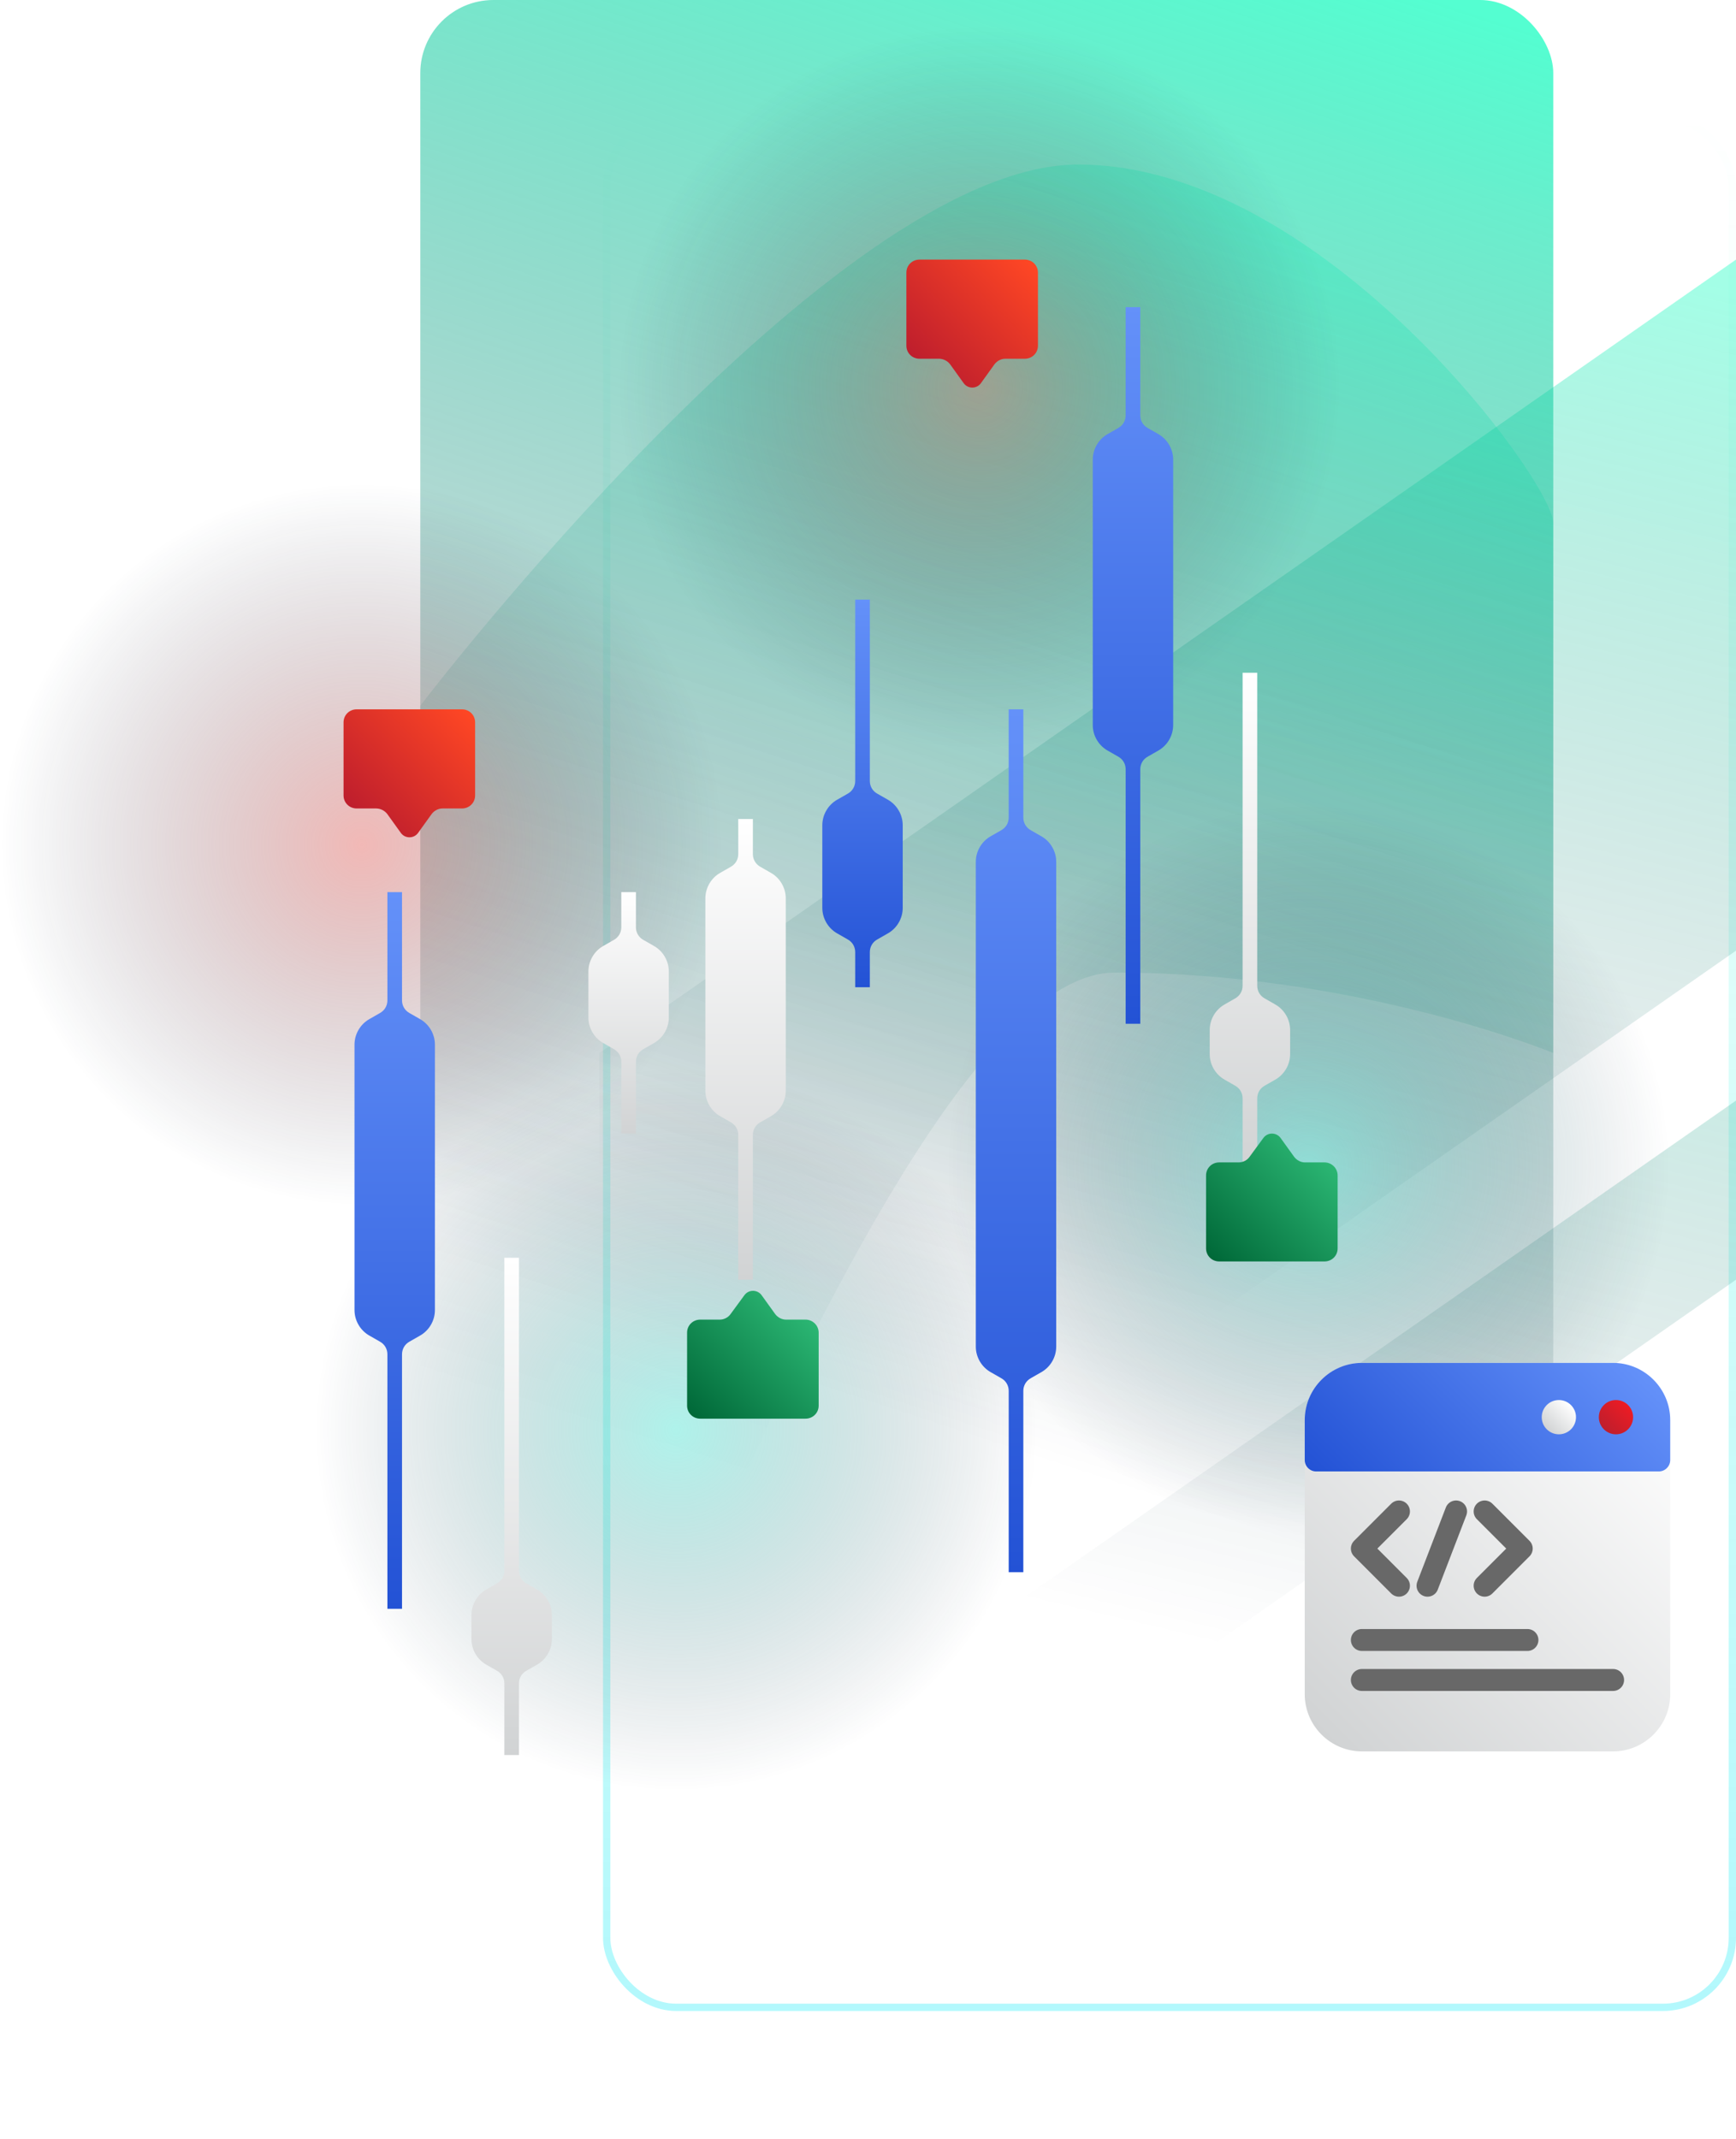 <svg width="475" height="585" viewBox="0 0 475 585" fill="none" xmlns="http://www.w3.org/2000/svg">
<rect opacity="0.3" x="166" y="32" width="308" height="517" rx="19" stroke="url(#paint0_linear_649_128)" stroke-width="2"/>
<path opacity="0.36" d="M164 518L475 301V350L164 567V518Z" fill="url(#paint1_linear_649_128)"/>
<path opacity="0.36" d="M164 288L475 71V260L164 477V288Z" fill="url(#paint2_linear_649_128)"/>
<rect opacity="0.67" x="115" width="310" height="560" rx="20" fill="url(#paint3_linear_649_128)"/>
<path opacity="0.25" fill-rule="evenodd" clip-rule="evenodd" d="M115 193C115 193 228 45 295 45C362 45 425 132 425 143C425 154 425 288 425 288C425 288 372 266 305 266C238 266 138 585 115 585C115 565 115 193 115 193Z" fill="url(#paint4_linear_649_128)"/>
<circle opacity="0.4" cx="99" cy="231" r="99" fill="url(#paint5_radial_649_128)"/>
<circle opacity="0.4" cx="268" cy="106" r="99" fill="url(#paint6_radial_649_128)"/>
<circle opacity="0.4" cx="358" cy="319" r="99" fill="url(#paint7_radial_649_128)"/>
<circle opacity="0.4" cx="185" cy="391" r="99" fill="url(#paint8_radial_649_128)"/>
<path d="M441.375 479H372.625C364.031 479 357 471.969 357 463.375V388.375C357 379.781 364.031 372.75 372.625 372.75H441.375C449.969 372.75 457 379.781 457 388.375V463.375C457 471.969 449.969 479 441.375 479Z" fill="url(#paint9_linear_649_128)"/>
<path d="M453.875 402.438H360.125C358.406 402.438 357 401.031 357 399.312V388.375C357 379.781 364.031 372.75 372.625 372.75H441.375C449.969 372.75 457 379.781 457 388.375V399.312C457 401.031 455.594 402.438 453.875 402.438Z" fill="url(#paint10_linear_649_128)"/>
<path d="M442.156 392.281C444.745 392.281 446.844 390.183 446.844 387.594C446.844 385.005 444.745 382.906 442.156 382.906C439.567 382.906 437.469 385.005 437.469 387.594C437.469 390.183 439.567 392.281 442.156 392.281Z" fill="url(#paint11_linear_649_128)"/>
<path d="M426.531 392.281C429.12 392.281 431.219 390.183 431.219 387.594C431.219 385.005 429.12 382.906 426.531 382.906C423.942 382.906 421.844 385.005 421.844 387.594C421.844 390.183 423.942 392.281 426.531 392.281Z" fill="url(#paint12_linear_649_128)"/>
<path d="M382.781 413.375L372.625 423.531L382.781 433.688" stroke="#686868" stroke-width="6" stroke-miterlimit="10" stroke-linecap="round" stroke-linejoin="round"/>
<path d="M406.219 413.375L416.375 423.531L406.219 433.688" stroke="#686868" stroke-width="6" stroke-miterlimit="10" stroke-linecap="round" stroke-linejoin="round"/>
<path d="M398.406 413.375L390.594 433.688" stroke="#686868" stroke-width="6" stroke-miterlimit="10" stroke-linecap="round" stroke-linejoin="round"/>
<path d="M372.625 448.531H417.938" stroke="#686868" stroke-width="6" stroke-miterlimit="10" stroke-linecap="round" stroke-linejoin="round"/>
<path d="M372.625 459.469H441.375" stroke="#686868" stroke-width="6" stroke-miterlimit="10" stroke-linecap="round" stroke-linejoin="round"/>
<g filter="url(#filter0_d_649_128)">
<path d="M266 211.6V182H262V211.6C262 213.1 261.2 214.4 259.9 215.1L257.1 216.7C254.6 218.1 253 220.8 253 223.7V356.3C253 359.2 254.6 361.9 257.1 363.3L259.9 364.9C261.2 365.6 262 366.9 262 368.4V418H266V368.4C266 366.9 266.8 365.6 268.1 364.9L270.9 363.3C273.4 361.9 275 359.2 275 356.3V223.7C275 220.8 273.4 218.1 270.9 216.7L268.1 215.1C266.8 214.4 266 213.1 266 211.6Z" fill="url(#paint13_linear_649_128)"/>
<path d="M224 201.6V152H220V201.6C220 203.1 219.2 204.4 217.9 205.1L215.1 206.7C212.6 208.1 211 210.8 211 213.7V236.3C211 239.2 212.6 241.9 215.1 243.3L217.9 244.9C219.2 245.6 220 246.9 220 248.4V258H224V248.4C224 246.9 224.8 245.6 226.1 244.9L228.9 243.3C231.4 241.9 233 239.2 233 236.3V213.7C233 210.8 231.4 208.1 228.9 206.7L226.1 205.1C224.8 204.4 224 203.1 224 201.6Z" fill="url(#paint14_linear_649_128)"/>
<path d="M192 221.6V212H188V221.6C188 223.1 187.2 224.4 185.9 225.1L183.1 226.7C180.6 228.1 179 230.8 179 233.7V286.3C179 289.2 180.6 291.9 183.1 293.3L185.9 294.9C187.2 295.6 188 296.9 188 298.4V338H192V298.4C192 296.9 192.8 295.6 194.1 294.9L196.9 293.3C199.4 291.9 201 289.2 201 286.3V233.7C201 230.8 199.4 228.1 196.9 226.7L194.1 225.1C192.8 224.4 192 223.1 192 221.6Z" fill="url(#paint15_linear_649_128)"/>
<path d="M96 261.6V232H92V261.6C92 263.1 91.2 264.4 89.9 265.1L87.1 266.7C84.6 268.1 83 270.8 83 273.7V346.3C83 349.2 84.6 351.9 87.1 353.3L89.9 354.9C91.2 355.6 92 356.9 92 358.4V428H96V358.4C96 356.9 96.8 355.6 98.1 354.9L100.9 353.3C103.4 351.9 105 349.2 105 346.3V273.7C105 270.8 103.4 268.1 100.9 266.7L98.1 265.1C96.8 264.4 96 263.1 96 261.6Z" fill="url(#paint16_linear_649_128)"/>
<path d="M160 241.6V232H156V241.6C156 243.1 155.2 244.4 153.9 245.1L151.1 246.7C148.6 248.1 147 250.8 147 253.7V266.3C147 269.2 148.6 271.9 151.1 273.3L153.9 274.9C155.2 275.6 156 276.9 156 278.4V298H160V278.4C160 276.9 160.8 275.6 162.1 274.9L164.9 273.3C167.4 271.9 169 269.2 169 266.3V253.7C169 250.8 167.4 248.1 164.9 246.7L162.1 245.1C160.8 244.4 160 243.1 160 241.6Z" fill="url(#paint17_linear_649_128)"/>
<path d="M128 417.6V332H124V417.6C124 419.1 123.2 420.4 121.9 421.1L119.1 422.7C116.6 424.1 115 426.8 115 429.7V436.3C115 439.2 116.6 441.9 119.1 443.3L121.9 444.9C123.2 445.6 124 446.9 124 448.4V468H128V448.4C128 446.9 128.8 445.6 130.1 444.9L132.9 443.3C135.4 441.9 137 439.2 137 436.3V429.7C137 426.8 135.4 424.1 132.9 422.7L130.1 421.1C128.8 420.4 128 419.1 128 417.6Z" fill="url(#paint18_linear_649_128)"/>
<path d="M298 101.6V72H294V101.6C294 103.1 293.2 104.4 291.9 105.1L289.1 106.7C286.6 108.1 285 110.8 285 113.7V186.3C285 189.2 286.6 191.9 289.1 193.3L291.9 194.9C293.2 195.6 294 196.9 294 198.4V268H298V198.4C298 196.9 298.8 195.6 300.1 194.9L302.9 193.3C305.4 191.9 307 189.2 307 186.3V113.7C307 110.8 305.4 108.1 302.9 106.7L300.1 105.1C298.8 104.4 298 103.1 298 101.6Z" fill="url(#paint19_linear_649_128)"/>
<path d="M330 257.6V172H326V257.6C326 259.1 325.2 260.4 323.9 261.1L321.1 262.7C318.6 264.1 317 266.8 317 269.7V276.3C317 279.2 318.6 281.9 321.1 283.3L323.9 284.9C325.2 285.6 326 286.9 326 288.4V308H330V288.4C330 286.9 330.8 285.6 332.1 284.9L334.9 283.3C337.4 281.9 339 279.2 339 276.3V269.7C339 266.8 337.4 264.1 334.9 262.7L332.1 261.1C330.8 260.4 330 259.1 330 257.6Z" fill="url(#paint20_linear_649_128)"/>
</g>
<path d="M220.4 360.912H215.072C213.92 360.912 212.84 360.342 212.12 359.415L208.376 354.212C207.224 352.644 204.848 352.644 203.696 354.212L199.88 359.415C199.232 360.342 198.08 360.912 196.928 360.912H191.6C189.584 360.912 188 362.481 188 364.477V384.436C188 386.432 189.584 388 191.6 388H220.4C222.416 388 224 386.432 224 384.436V364.477C224 362.552 222.416 360.912 220.4 360.912Z" fill="url(#paint21_linear_649_128)"/>
<path d="M362.4 317.912H357.072C355.92 317.912 354.84 317.342 354.12 316.415L350.376 311.212C349.224 309.644 346.848 309.644 345.696 311.212L341.88 316.415C341.232 317.342 340.08 317.912 338.928 317.912H333.6C331.584 317.912 330 319.481 330 321.477V341.436C330 343.432 331.584 345 333.6 345H362.4C364.416 345 366 343.432 366 341.436V321.477C366 319.552 364.416 317.912 362.4 317.912Z" fill="url(#paint22_linear_649_128)"/>
<path d="M126.4 221.115H121.072C119.92 221.115 118.84 221.686 118.12 222.614L114.376 227.823C113.224 229.392 110.848 229.392 109.696 227.823L105.952 222.614C105.232 221.686 104.08 221.115 102.928 221.115H97.6C95.584 221.115 94 219.545 94 217.547V197.568C94 195.57 95.584 194 97.6 194H126.4C128.416 194 130 195.57 130 197.568V217.547C130 219.545 128.416 221.115 126.4 221.115Z" fill="url(#paint23_linear_649_128)"/>
<path d="M280.4 98.115H275.072C273.92 98.115 272.84 98.686 272.12 99.614L268.376 104.823C267.224 106.392 264.848 106.392 263.696 104.823L259.952 99.614C259.232 98.686 258.08 98.115 256.928 98.115H251.6C249.584 98.115 248 96.545 248 94.547V74.568C248 72.57 249.584 71 251.6 71H280.4C282.416 71 284 72.57 284 74.568V94.547C284 96.545 282.416 98.115 280.4 98.115Z" fill="url(#paint24_linear_649_128)"/>
<defs>
<filter id="filter0_d_649_128" x="82" y="69" width="286" height="426" filterUnits="userSpaceOnUse" color-interpolation-filters="sRGB">
<feFlood flood-opacity="0" result="BackgroundImageFix"/>
<feColorMatrix in="SourceAlpha" type="matrix" values="0 0 0 0 0 0 0 0 0 0 0 0 0 0 0 0 0 0 127 0" result="hardAlpha"/>
<feOffset dx="14" dy="12"/>
<feGaussianBlur stdDeviation="7.5"/>
<feComposite in2="hardAlpha" operator="out"/>
<feColorMatrix type="matrix" values="0 0 0 0 0.082 0 0 0 0 0.193 0 0 0 0 0.321 0 0 0 0.4 0"/>
<feBlend mode="normal" in2="BackgroundImageFix" result="effect1_dropShadow_649_128"/>
<feBlend mode="normal" in="SourceGraphic" in2="effect1_dropShadow_649_128" result="shape"/>
</filter>
<linearGradient id="paint0_linear_649_128" x1="320" y1="550" x2="320" y2="31" gradientUnits="userSpaceOnUse">
<stop stop-color="#00E8F6"/>
<stop offset="1" stop-color="#00FCBD" stop-opacity="0"/>
</linearGradient>
<linearGradient id="paint1_linear_649_128" x1="441.392" y1="161" x2="370.503" y2="459.463" gradientUnits="userSpaceOnUse">
<stop stop-color="#00FDBA"/>
<stop offset="1" stop-color="#081B31" stop-opacity="0"/>
</linearGradient>
<linearGradient id="paint2_linear_649_128" x1="441.392" y1="71" x2="370.503" y2="369.463" gradientUnits="userSpaceOnUse">
<stop stop-color="#00FDBA"/>
<stop offset="1" stop-color="#081B31" stop-opacity="0"/>
</linearGradient>
<linearGradient id="paint3_linear_649_128" x1="391.5" y1="-1.03881e-07" x2="262.5" y2="392.5" gradientUnits="userSpaceOnUse">
<stop stop-color="#00FDBA"/>
<stop offset="1" stop-color="#081B31" stop-opacity="0"/>
</linearGradient>
<linearGradient id="paint4_linear_649_128" x1="391.5" y1="45" x2="270.724" y2="426.088" gradientUnits="userSpaceOnUse">
<stop stop-color="#00FDBA"/>
<stop offset="1" stop-color="#081B31" stop-opacity="0"/>
</linearGradient>
<radialGradient id="paint5_radial_649_128" cx="0" cy="0" r="1" gradientUnits="userSpaceOnUse" gradientTransform="translate(99 231) rotate(90) scale(99)">
<stop stop-color="#DE4E48"/>
<stop offset="1" stop-color="#081B31" stop-opacity="0"/>
</radialGradient>
<radialGradient id="paint6_radial_649_128" cx="0" cy="0" r="1" gradientUnits="userSpaceOnUse" gradientTransform="translate(268 106) rotate(90) scale(99)">
<stop stop-color="#DE4E48"/>
<stop offset="1" stop-color="#081B31" stop-opacity="0"/>
</radialGradient>
<radialGradient id="paint7_radial_649_128" cx="0" cy="0" r="1" gradientUnits="userSpaceOnUse" gradientTransform="translate(358 319) rotate(90) scale(99)">
<stop stop-color="#39E2CF"/>
<stop offset="1" stop-color="#081B31" stop-opacity="0"/>
</radialGradient>
<radialGradient id="paint8_radial_649_128" cx="0" cy="0" r="1" gradientUnits="userSpaceOnUse" gradientTransform="translate(185 391) rotate(90) scale(99)">
<stop stop-color="#39E2CF"/>
<stop offset="1" stop-color="#081B31" stop-opacity="0"/>
</radialGradient>
<linearGradient id="paint9_linear_649_128" x1="360.014" y1="472.861" x2="453.986" y2="378.889" gradientUnits="userSpaceOnUse">
<stop stop-color="#D1D3D4"/>
<stop offset="1" stop-color="white"/>
</linearGradient>
<linearGradient id="paint10_linear_649_128" x1="377.324" y1="420.931" x2="436.676" y2="361.579" gradientUnits="userSpaceOnUse">
<stop stop-color="#2352D5"/>
<stop offset="1" stop-color="#6491F9"/>
</linearGradient>
<linearGradient id="paint11_linear_649_128" x1="438.842" y1="390.908" x2="445.471" y2="384.279" gradientUnits="userSpaceOnUse">
<stop stop-color="#BE1E2D"/>
<stop offset="1" stop-color="#ED1C24"/>
</linearGradient>
<linearGradient id="paint12_linear_649_128" x1="423.217" y1="390.908" x2="429.846" y2="384.279" gradientUnits="userSpaceOnUse">
<stop stop-color="#D1D3D4"/>
<stop offset="1" stop-color="white"/>
</linearGradient>
<linearGradient id="paint13_linear_649_128" x1="264" y1="418" x2="264" y2="182" gradientUnits="userSpaceOnUse">
<stop stop-color="#2352D5"/>
<stop offset="1" stop-color="#6491F9"/>
</linearGradient>
<linearGradient id="paint14_linear_649_128" x1="222" y1="258" x2="222" y2="152" gradientUnits="userSpaceOnUse">
<stop stop-color="#2352D5"/>
<stop offset="1" stop-color="#6491F9"/>
</linearGradient>
<linearGradient id="paint15_linear_649_128" x1="190" y1="338" x2="190" y2="212" gradientUnits="userSpaceOnUse">
<stop stop-color="#D1D3D4"/>
<stop offset="1" stop-color="white"/>
</linearGradient>
<linearGradient id="paint16_linear_649_128" x1="94" y1="428" x2="94" y2="232" gradientUnits="userSpaceOnUse">
<stop stop-color="#2352D5"/>
<stop offset="1" stop-color="#6491F9"/>
</linearGradient>
<linearGradient id="paint17_linear_649_128" x1="158" y1="298" x2="158" y2="232" gradientUnits="userSpaceOnUse">
<stop stop-color="#D1D3D4"/>
<stop offset="1" stop-color="white"/>
</linearGradient>
<linearGradient id="paint18_linear_649_128" x1="126" y1="468" x2="126" y2="332" gradientUnits="userSpaceOnUse">
<stop stop-color="#D1D3D4"/>
<stop offset="1" stop-color="white"/>
</linearGradient>
<linearGradient id="paint19_linear_649_128" x1="296" y1="268" x2="296" y2="72" gradientUnits="userSpaceOnUse">
<stop stop-color="#2352D5"/>
<stop offset="1" stop-color="#6491F9"/>
</linearGradient>
<linearGradient id="paint20_linear_649_128" x1="328" y1="308" x2="328" y2="172" gradientUnits="userSpaceOnUse">
<stop stop-color="#D1D3D4"/>
<stop offset="1" stop-color="white"/>
</linearGradient>
<linearGradient id="paint21_linear_649_128" x1="191.214" y1="389.107" x2="220.49" y2="359.538" gradientUnits="userSpaceOnUse">
<stop stop-color="#006838"/>
<stop offset="1" stop-color="#2BB673"/>
</linearGradient>
<linearGradient id="paint22_linear_649_128" x1="333.214" y1="346.107" x2="362.49" y2="316.538" gradientUnits="userSpaceOnUse">
<stop stop-color="#006838"/>
<stop offset="1" stop-color="#2BB673"/>
</linearGradient>
<linearGradient id="paint23_linear_649_128" x1="97.214" y1="222.211" x2="126.52" y2="192.641" gradientUnits="userSpaceOnUse">
<stop stop-color="#BE1E2D"/>
<stop offset="1" stop-color="#FF4724"/>
</linearGradient>
<linearGradient id="paint24_linear_649_128" x1="251.214" y1="99.211" x2="280.52" y2="69.641" gradientUnits="userSpaceOnUse">
<stop stop-color="#BE1E2D"/>
<stop offset="1" stop-color="#FF4724"/>
</linearGradient>
</defs>
</svg>
